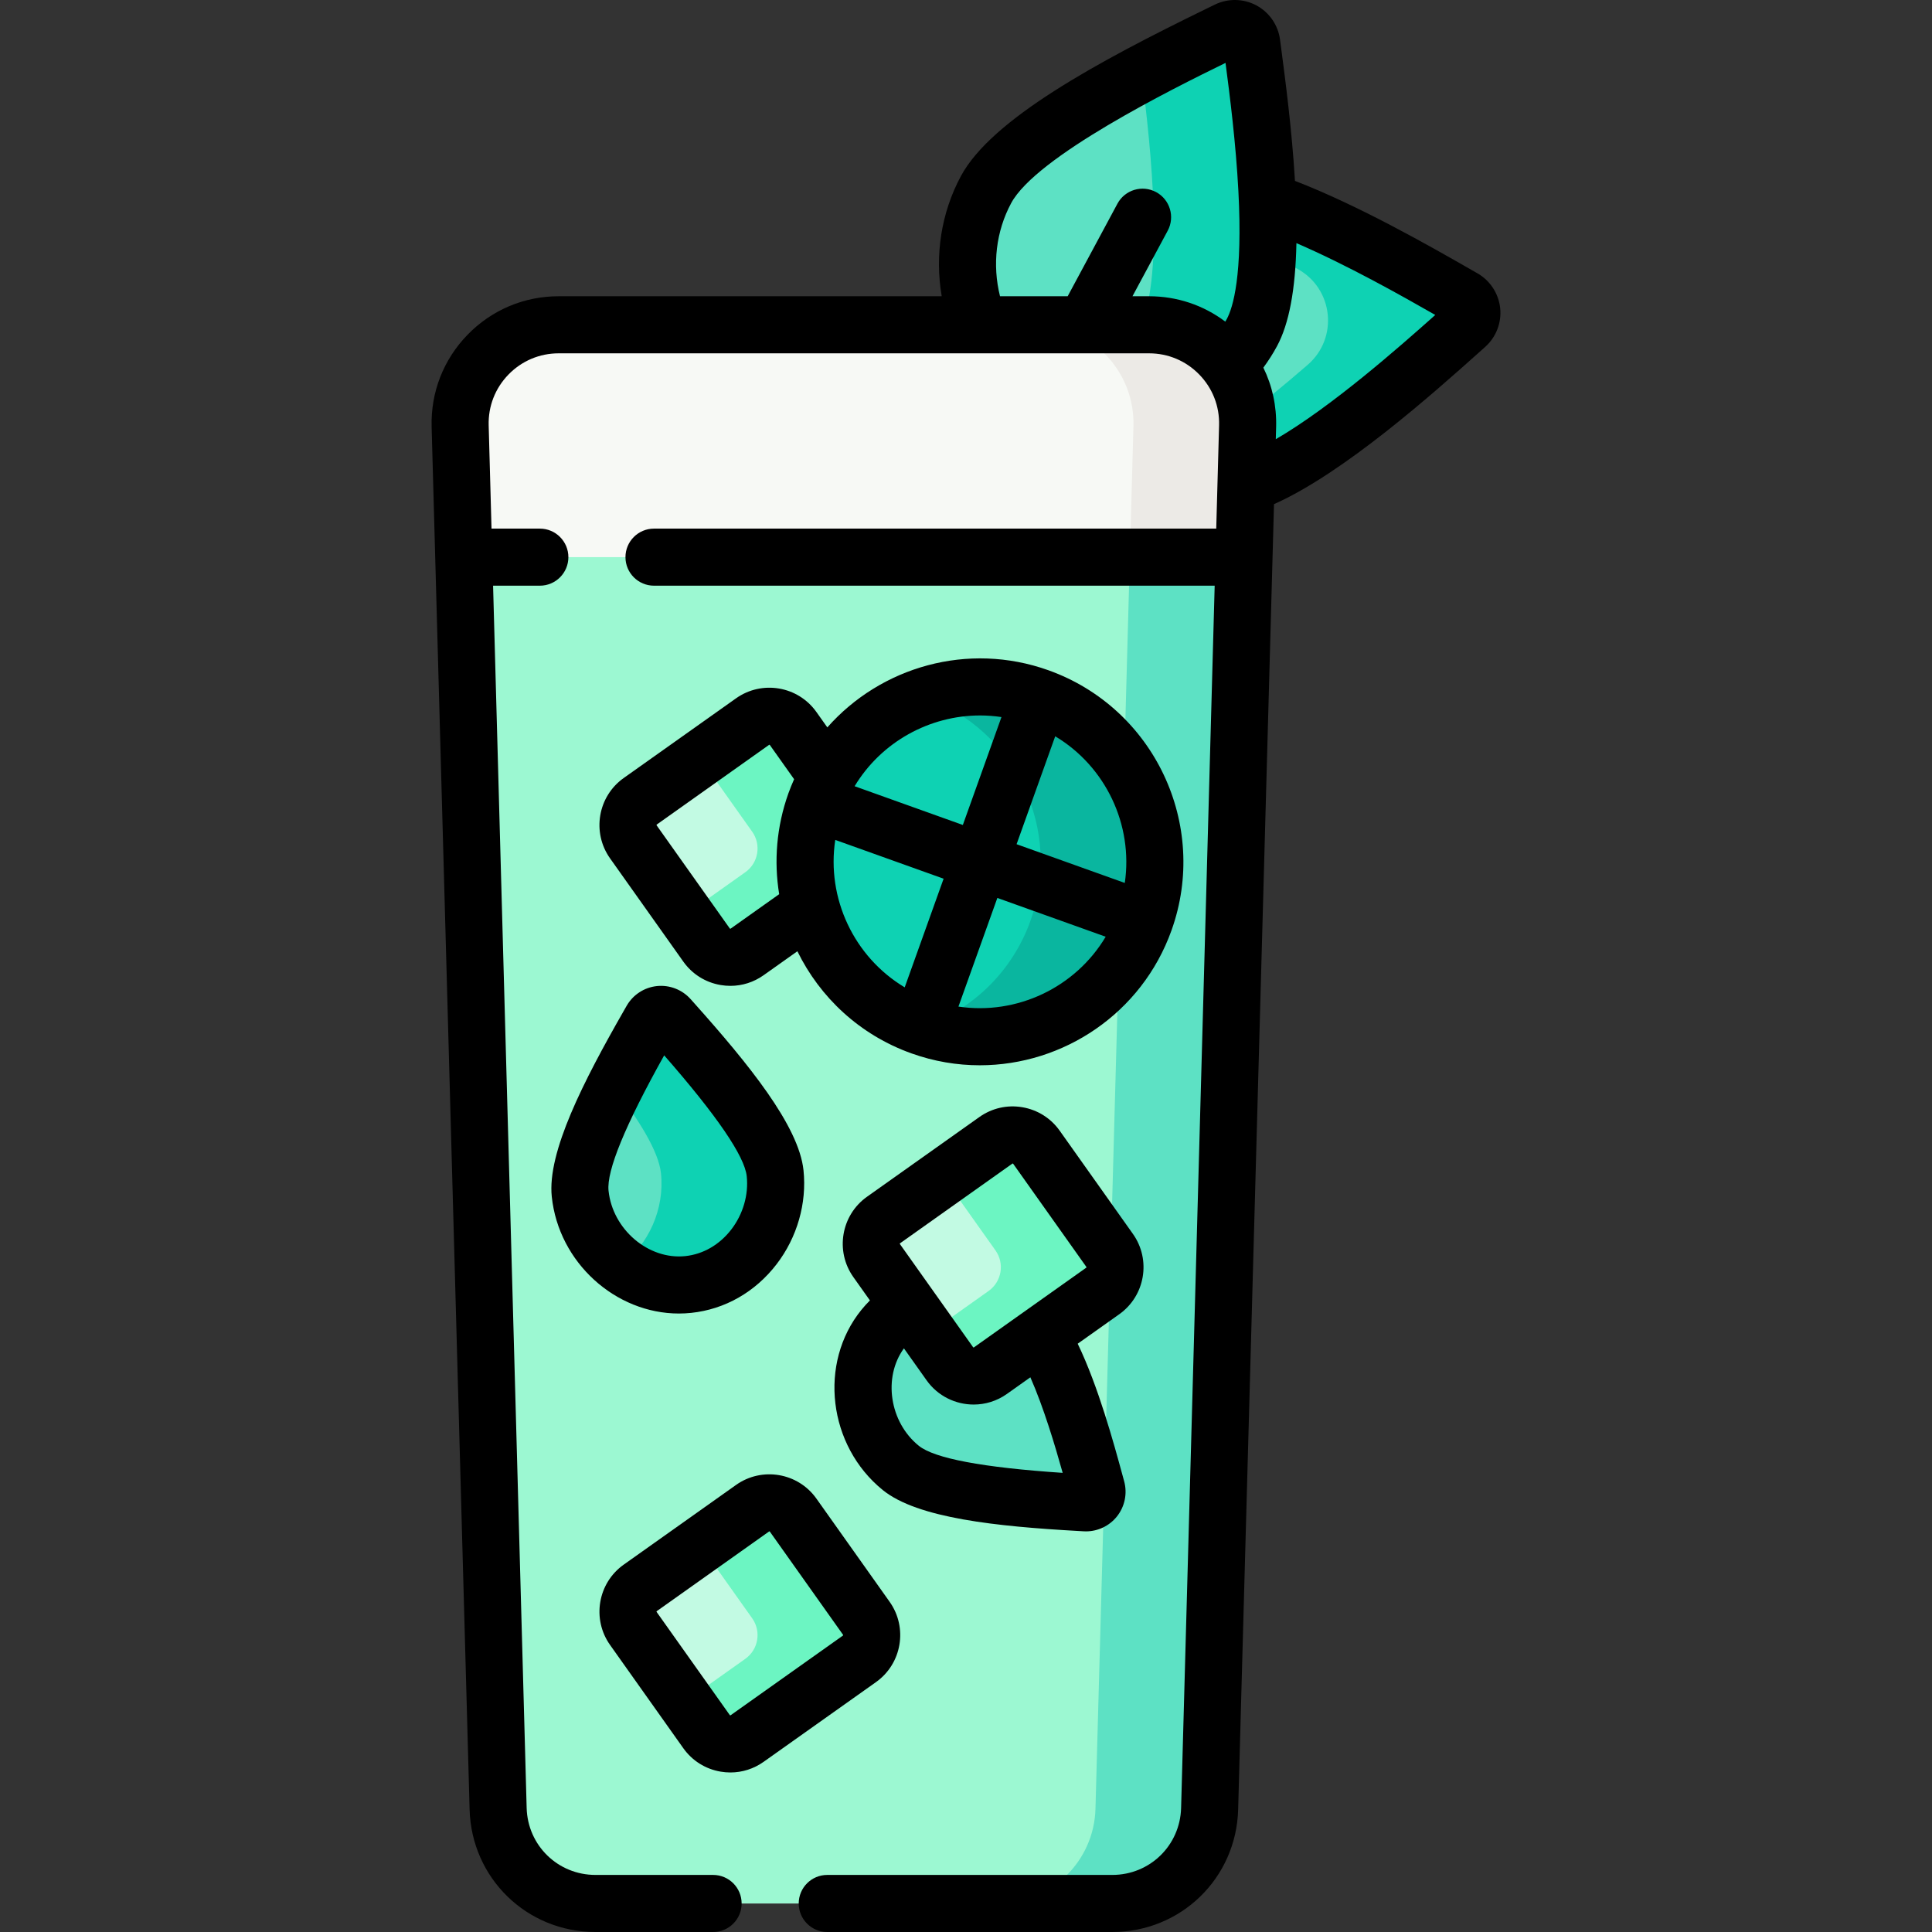 <svg id="Capa_1" enable-background="new 0 0 507.752 507.752" height="512" viewBox="0 0 507.752 507.752" width="512" xmlns="http://www.w3.org/2000/svg"><rect x="0" y="0" width="507.752" height="507.752" fill="#333333" stroke="none"/><g><g><g><path d="m322.535 128.404c-21.635 2.273-42.731-13.369-45.02-35.158s15.096-41.474 36.73-43.747c17.591-1.848 55.727 20.517 70.322 28.841 2.664 1.52 3.051 5.198.76 7.238-12.545 11.176-45.201 40.978-62.792 42.826z" fill="#5de1c4"/></g></g><g><g><path d="m384.569 78.341c-14.593-8.323-52.732-30.691-70.324-28.843-4.155.437-8.15 1.521-11.882 3.133 12.589 4.204 27.243 11.753 38.679 18.062 9.405 5.189 10.768 18.142 2.647 25.173-12.028 10.412-28.345 23.615-41.331 29.519 6.26 2.608 13.188 3.752 20.177 3.018 17.592-1.848 50.25-31.653 62.794-42.827 2.289-2.038 1.903-5.716-.76-7.235z" fill="#0ed2b3"/></g></g><g><g><path d="m329.019 87.405c-10.301 19.161-35.104 27.791-54.402 17.417s-25.78-35.824-15.48-54.984c8.375-15.58 48.328-34.509 63.424-41.885 2.756-1.347 6.014.405 6.411 3.446 2.174 16.661 8.422 60.427.047 76.006z" fill="#5de1c4"/></g></g><g><g><path d="m328.972 11.399c-.397-3.042-3.655-4.793-6.411-3.446-5.281 2.581-13.607 6.578-22.557 11.349 2.538 19.837 6.284 54.582-.985 68.104-4.715 8.771-12.472 15.325-21.346 18.87 18.785 7.982 41.581-.706 51.346-18.87 8.375-15.58 2.127-59.346-.047-76.007z" fill="#0ed2b3"/></g></g><g><g><path d="m292.316 500.252h-135.816c-13.863 0-25.207-11.036-25.587-24.894l-9.981-363.383c-.4-14.581 11.31-26.617 25.896-26.617h155.159c14.586 0 26.297 12.037 25.896 26.617l-9.981 363.383c-.38 13.858-11.723 24.894-25.586 24.894z" fill="#f7f9f5"/></g></g><g><g><path d="m301.988 85.357h-30c14.586 0 26.297 12.037 25.896 26.617l-9.981 363.383c-.381 13.858-11.724 24.894-25.587 24.894h30c13.863 0 25.207-11.036 25.587-24.894l9.981-363.383c.4-14.58-11.31-26.617-25.896-26.617z" fill="#eceae6"/></g></g><g><g><path d="m121.878 146.424 9.035 328.934c.381 13.858 11.724 24.894 25.587 24.894h135.815c13.863 0 25.207-11.036 25.587-24.894l9.035-328.934z" fill="#9cf8d2"/></g></g><g><g><path d="m296.938 146.424-9.035 328.934c-.381 13.858-11.724 24.894-25.587 24.894h30c13.863 0 25.207-11.036 25.587-24.894l9.035-328.934z" fill="#5de1c4"/></g></g><g><g><path d="m203.711 308.345c1.476 14.049-8.682 27.748-22.831 29.234s-26.932-9.803-28.408-23.851c-1.2-11.423 13.323-36.187 18.729-45.664.987-1.73 3.376-1.981 4.7-.494 7.258 8.147 26.61 29.352 27.81 40.775z" fill="#5de1c4"/></g></g><g><g><path d="m203.711 308.345c-1.2-11.423-20.552-32.628-27.81-40.775-1.325-1.487-3.714-1.236-4.7.494-2.263 3.967-6.122 10.615-9.758 17.84 6.156 7.99 11.647 16.526 12.268 22.441.99 9.423-3.258 18.683-10.43 24.211 4.948 3.706 11.129 5.703 17.599 5.023 14.15-1.486 24.307-15.185 22.831-29.234z" fill="#0ed2b3"/></g></g><g><g><path d="m225.873 435.963-29.526 20.948c-3.442 2.442-8.212 1.631-10.654-1.811l-19.245-27.127c-2.442-3.442-1.631-8.212 1.811-10.654l29.526-20.948c3.442-2.442 8.212-1.631 10.654 1.811l19.245 27.127c2.442 3.442 1.632 8.212-1.811 10.654z" fill="#c2fae3"/></g></g><g><g><path d="m227.684 425.309-19.245-27.127c-2.442-3.442-7.212-4.252-10.654-1.811l-13.723 9.736 13.623 19.202c2.442 3.442 1.631 8.212-1.811 10.654l-15.803 11.212 5.623 7.925c2.442 3.442 7.212 4.253 10.654 1.811l29.526-20.948c3.442-2.441 4.252-7.211 1.81-10.654z" fill="#6cf5c2"/></g></g><g><g><path d="m225.873 229.233-29.526 20.948c-3.442 2.442-8.212 1.631-10.654-1.811l-19.245-27.127c-2.442-3.442-1.631-8.212 1.811-10.654l29.526-20.948c3.442-2.442 8.212-1.631 10.654 1.811l19.245 27.127c2.442 3.442 1.632 8.212-1.811 10.654z" fill="#c2fae3"/></g></g><g><g><path d="m227.684 218.579-19.245-27.127c-2.442-3.442-7.212-4.253-10.654-1.811l-13.723 9.736 13.623 19.202c2.442 3.442 1.631 8.212-1.811 10.654l-15.803 11.212 5.623 7.925c2.442 3.442 7.212 4.253 10.654 1.811l29.526-20.948c3.442-2.442 4.252-7.212 1.81-10.654z" fill="#6cf5c2"/></g></g><g><g><circle cx="257.545" cy="226.497" fill="#0ed2b3" r="45.966"/></g></g><g><g><path d="m273.037 183.221c-10.253-3.67-20.947-3.467-30.495-.163.165.057.33.104.495.163 23.901 8.557 36.34 34.869 27.783 58.769-4.886 13.648-15.564 23.548-28.274 27.947 23.768 8.211 49.777-4.21 58.274-27.947 8.557-23.9-3.882-50.213-27.783-58.769z" fill="#0ab69f"/></g></g><g><g><path d="m236.741 385.789c-10.978-8.89-13.482-25.76-4.528-36.816s25.975-12.112 36.953-3.222c8.926 7.229 16.167 35.009 19.047 45.533.526 1.921-.986 3.788-2.974 3.673-10.894-.629-39.572-1.94-48.498-9.168z" fill="#5de1c4"/></g></g><g><g><path d="m289.816 339.28-29.526 20.948c-3.442 2.442-8.212 1.631-10.654-1.811l-19.246-27.127c-2.442-3.442-1.631-8.212 1.811-10.654l29.526-20.948c3.442-2.442 8.212-1.631 10.654 1.811l19.245 27.127c2.443 3.442 1.632 8.212-1.81 10.654z" fill="#c2fae3"/></g></g><g><g><path d="m291.626 328.626-19.245-27.127c-2.442-3.442-7.212-4.253-10.654-1.811l-13.723 9.736 13.623 19.202c2.442 3.442 1.631 8.212-1.811 10.654l-15.803 11.211 5.623 7.925c2.442 3.442 7.212 4.253 10.654 1.811l29.526-20.948c3.442-2.441 4.253-7.211 1.81-10.653z" fill="#6cf5c2"/></g></g><g><path d="m394.264 80.981c-.402-3.826-2.638-7.249-5.981-9.155l-2.052-1.173c-10.325-5.907-29.062-16.621-45.898-23.116-.794-13.335-2.548-26.66-3.617-34.768l-.307-2.34c-.498-3.817-2.818-7.183-6.207-9.004-3.389-1.822-7.475-1.901-10.934-.21l-2.123 1.035c-28.805 14.029-56.57 29.074-64.614 44.038-5.163 9.604-6.892 20.773-5.039 31.57h-100.664c-9.097 0-17.6 3.591-23.943 10.111s-9.7 15.119-9.45 24.212l9.981 363.383c.495 18.05 15.027 32.188 33.084 32.188h30.91c4.142 0 7.5-3.358 7.5-7.5s-3.358-7.5-7.5-7.5h-30.91c-9.873 0-17.819-7.731-18.09-17.6l-8.823-321.228h12.29c4.142 0 7.5-3.358 7.5-7.5s-3.358-7.5-7.5-7.5h-12.702l-.746-27.156c-.138-5.01 1.711-9.748 5.207-13.34 3.495-3.592 8.18-5.571 13.192-5.571h155.16c5.012 0 9.697 1.979 13.192 5.571 3.496 3.592 5.345 8.33 5.207 13.34l-.746 27.156h-147.763c-4.142 0-7.5 3.358-7.5 7.5s3.358 7.5 7.5 7.5h147.351l-8.823 321.228c-.271 9.869-8.218 17.6-18.09 17.6h-74.906c-4.142 0-7.5 3.358-7.5 7.5s3.358 7.5 7.5 7.5h74.905c18.056 0 32.588-14.139 33.084-32.188l9.423-343.07c18.357-8.154 41.89-29.167 53.734-39.745l1.759-1.57c2.876-2.56 4.352-6.373 3.949-10.198zm-92.276-3.124h-4.36l9.258-17.221c1.961-3.648.594-8.196-3.055-10.157-3.646-1.96-8.195-.594-10.157 3.055l-13.076 24.324h-17.782c-2.068-8.294-1.051-17.067 2.928-24.468 6.587-12.254 42.313-30.014 56.339-36.859 1.15 8.761 2.724 21.192 3.379 33.671 1.166 22.178-1.41 30.604-3.049 33.653-.122.228-.262.446-.39.671-5.744-4.329-12.696-6.669-20.035-6.669zm33.304 37.567.089-3.244c.151-5.483-1.018-10.782-3.354-15.559 1.329-1.808 2.539-3.696 3.598-5.665 3.158-5.875 4.84-14.799 5.092-27.058 13.404 5.785 27.564 13.771 36.492 18.873-9.511 8.485-27.367 24.212-41.917 32.653z"/><path d="m145.014 314.512c1.819 17.313 16.737 30.698 33.401 30.697 1.076 0 2.161-.056 3.249-.17 8.843-.929 16.812-5.473 22.438-12.796 5.401-7.029 7.977-16.025 7.068-24.681-1.23-11.714-14.498-27.994-28.652-43.842l-1.016-1.139c-2.224-2.497-5.54-3.78-8.861-3.43-3.325.349-6.298 2.292-7.955 5.197l-.76 1.33c-10.549 18.442-20.143 37.121-18.912 48.834zm29.54-37.154c13.851 15.835 21.146 26.515 21.698 31.771.512 4.87-.962 9.964-4.044 13.975-3.097 4.029-7.397 6.521-12.111 7.017-9.68 1.014-19.097-7.011-20.165-17.176-.553-5.256 4.364-17.219 14.622-35.587z"/><path d="m179.576 459.44c2.34 3.299 5.825 5.489 9.813 6.167.858.146 1.716.218 2.569.218 3.111 0 6.14-.959 8.729-2.796l29.527-20.948c6.809-4.831 8.418-14.301 3.588-21.111l-19.246-27.127c-4.832-6.809-14.301-8.417-21.111-3.587l-29.526 20.947c-6.81 4.831-8.419 14.301-3.588 21.111zm-6.978-36.004 29.526-20.948c.025-.018.053-.026.082-.026.044 0 .088.021.115.06l19.245 27.126c.045.064.031.153-.033.198l-29.527 20.948c-.054.037-.158.02-.197-.034l-19.245-27.126c-.045-.064-.03-.152.034-.198z"/><path d="m275.565 176.16c-21.192-7.587-44.069-.918-58.132 15.008l-2.878-4.056c-4.832-6.809-14.301-8.417-21.111-3.587l-29.526 20.947c-6.81 4.831-8.419 14.301-3.588 21.111l19.245 27.126c2.34 3.299 5.825 5.489 9.813 6.167.858.146 1.716.218 2.569.218 3.111 0 6.14-.959 8.729-2.796l8.877-6.298c5.913 12.075 16.333 21.956 29.961 26.834 5.935 2.125 12 3.132 17.969 3.132 21.95 0 42.577-13.627 50.389-35.449 9.936-27.755-4.561-58.421-32.317-68.357zm20.044 55.888-28.44-10.182 10.153-28.36c13.267 7.948 20.522 23.245 18.287 38.542zm-38.028-44.019c1.863 0 3.74.146 5.617.425l-10.152 28.357-28.444-10.183c7.003-11.617 19.651-18.599 32.979-18.599zm-65.574 56.035c-.054.038-.158.021-.197-.034l-19.245-27.126c-.045-.064-.03-.153.034-.198l29.526-20.948c.063-.045.152-.031.197.034l6.381 8.994c-.535 1.206-1.044 2.43-1.495 3.691-3.151 8.802-3.837 17.895-2.43 26.527zm27.508-23.326 28.476 10.194-10.223 28.556c-13.328-7.983-20.585-23.383-18.253-38.75zm32.375 43.806 10.223-28.555 28.475 10.194c-7.951 13.354-23.331 20.649-38.698 18.361z"/><path d="m294.155 345.397c6.81-4.831 8.419-14.301 3.588-21.111l-19.246-27.127c-2.34-3.298-5.825-5.488-9.812-6.166-3.988-.679-8 .238-11.298 2.578l-29.527 20.949c-6.809 4.831-8.418 14.301-3.588 21.11l4.355 6.139c-.79.788-1.541 1.616-2.244 2.483-11.346 14.011-8.765 35.701 5.637 47.365 9.152 7.412 30.043 9.542 51.255 10.74l1.527.087c.2.012.4.018.599.018 3.125 0 6.116-1.415 8.093-3.857 2.104-2.598 2.833-6.075 1.951-9.3l-.402-1.474c-2.308-8.479-6.386-23.442-11.809-34.687zm-14.872 41.687c-20.999-1.404-33.714-3.797-37.822-7.124-7.719-6.251-9.424-18.004-3.9-25.6l5.957 8.397c2.949 4.156 7.625 6.375 12.371 6.375 3.029 0 6.087-.904 8.74-2.787l6.165-4.374c3.49 7.909 6.478 17.914 8.489 25.113zm6.193-53.92-29.526 20.948c-.063.044-.153.029-.197-.034l-19.246-27.127c-.045-.063-.03-.152.034-.197l29.527-20.948c.02-.014.046-.021.073-.021.048 0 .099.02.124.054l19.246 27.127c.044.063.029.152-.035.198z"/></g></g></svg>